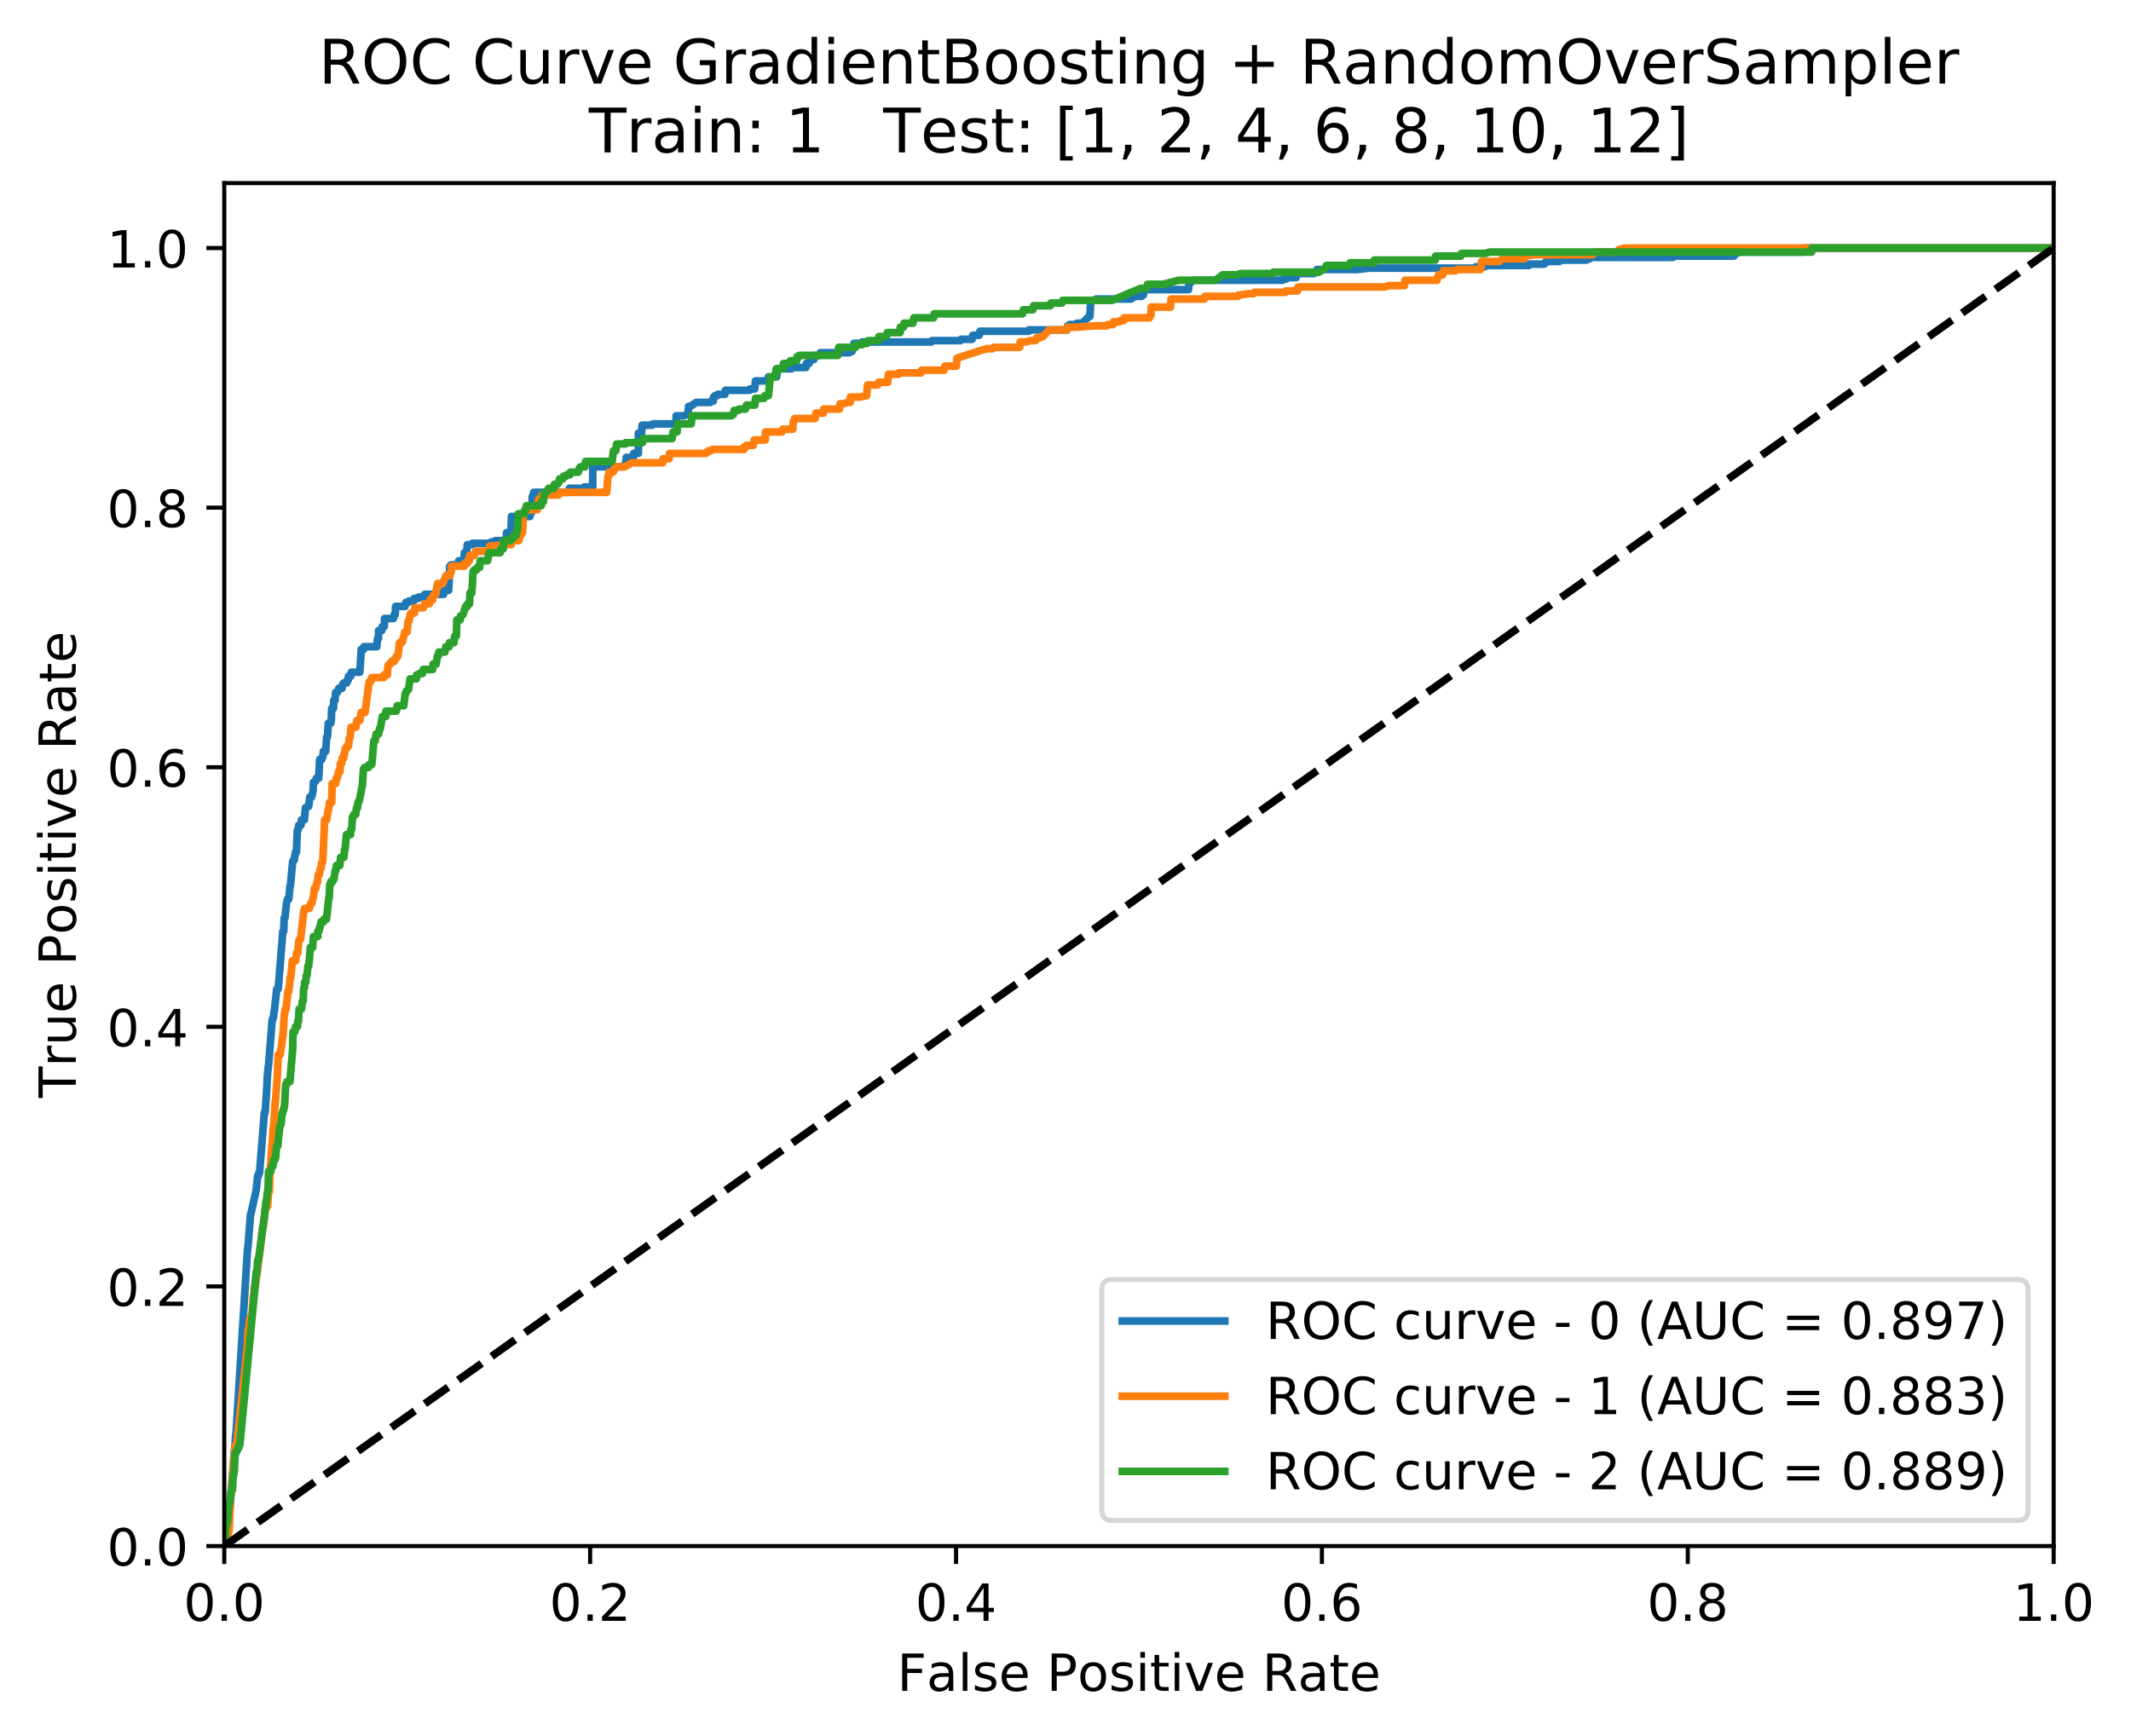 <?xml version="1.0" encoding="utf-8" standalone="no"?>
<!DOCTYPE svg PUBLIC "-//W3C//DTD SVG 1.1//EN"
  "http://www.w3.org/Graphics/SVG/1.1/DTD/svg11.dtd">
<!-- Created with matplotlib (http://matplotlib.org/) -->
<svg height="339pt" version="1.1" viewBox="0 0 416 339" width="416pt" xmlns="http://www.w3.org/2000/svg" xmlns:xlink="http://www.w3.org/1999/xlink">
 <defs>
  <style type="text/css">
*{stroke-linecap:butt;stroke-linejoin:round;}
  </style>
 </defs>
 <g id="figure_1">
  <g id="patch_1">
   <path d="M 0 339.424 
L 416.053 339.424 
L 416.053 0 
L 0 0 
z
" style="fill:#ffffff;"/>
  </g>
  <g id="axes_1">
   <g id="patch_2">
    <path d="M 43.781 301.868 
L 400.901 301.868 
L 400.901 35.755 
L 43.781 35.755 
z
" style="fill:#ffffff;"/>
   </g>
   <g id="matplotlib.axis_1">
    <g id="xtick_1">
     <g id="line2d_1">
      <defs>
       <path d="M 0 0 
L 0 3.5 
" id="m2e86362960" style="stroke:#000000;stroke-width:0.8;"/>
      </defs>
      <g>
       <use style="stroke:#000000;stroke-width:0.8;" x="43.781" xlink:href="#m2e86362960" y="301.868"/>
      </g>
     </g>
     <g id="text_1">
      <!-- 0.0 -->
      <defs>
       <path d="M 31.781 66.406 
Q 24.172 66.406 20.328 58.906 
Q 16.5 51.422 16.5 36.375 
Q 16.5 21.391 20.328 13.891 
Q 24.172 6.391 31.781 6.391 
Q 39.453 6.391 43.281 13.891 
Q 47.125 21.391 47.125 36.375 
Q 47.125 51.422 43.281 58.906 
Q 39.453 66.406 31.781 66.406 
M 31.781 74.219 
Q 44.047 74.219 50.516 64.516 
Q 56.984 54.828 56.984 36.375 
Q 56.984 17.969 50.516 8.266 
Q 44.047 -1.422 31.781 -1.422 
Q 19.531 -1.422 13.062 8.266 
Q 6.594 17.969 6.594 36.375 
Q 6.594 54.828 13.062 64.516 
Q 19.531 74.219 31.781 74.219 
" id="DejaVuSans-30"/>
       <path d="M 10.688 12.406 
L 21 12.406 
L 21 0 
L 10.688 0 
z
" id="DejaVuSans-2e"/>
      </defs>
      <g transform="translate(35.83 316.466)scale(0.1 -0.1)">
       <use xlink:href="#DejaVuSans-30"/>
       <use x="63.623" xlink:href="#DejaVuSans-2e"/>
       <use x="95.41" xlink:href="#DejaVuSans-30"/>
      </g>
     </g>
    </g>
    <g id="xtick_2">
     <g id="line2d_2">
      <g>
       <use style="stroke:#000000;stroke-width:0.8;" x="115.205" xlink:href="#m2e86362960" y="301.868"/>
      </g>
     </g>
     <g id="text_2">
      <!-- 0.2 -->
      <defs>
       <path d="M 19.188 8.297 
L 53.609 8.297 
L 53.609 0 
L 7.328 0 
L 7.328 8.297 
Q 12.938 14.109 22.625 23.891 
Q 32.328 33.688 34.812 36.531 
Q 39.547 41.844 41.422 45.531 
Q 43.312 49.219 43.312 52.781 
Q 43.312 58.594 39.234 62.25 
Q 35.156 65.922 28.609 65.922 
Q 23.969 65.922 18.812 64.312 
Q 13.672 62.703 7.812 59.422 
L 7.812 69.391 
Q 13.766 71.781 18.938 73 
Q 24.125 74.219 28.422 74.219 
Q 39.75 74.219 46.484 68.547 
Q 53.219 62.891 53.219 53.422 
Q 53.219 48.922 51.531 44.891 
Q 49.859 40.875 45.406 35.406 
Q 44.188 33.984 37.641 27.219 
Q 31.109 20.453 19.188 8.297 
" id="DejaVuSans-32"/>
      </defs>
      <g transform="translate(107.254 316.466)scale(0.1 -0.1)">
       <use xlink:href="#DejaVuSans-30"/>
       <use x="63.623" xlink:href="#DejaVuSans-2e"/>
       <use x="95.41" xlink:href="#DejaVuSans-32"/>
      </g>
     </g>
    </g>
    <g id="xtick_3">
     <g id="line2d_3">
      <g>
       <use style="stroke:#000000;stroke-width:0.8;" x="186.629" xlink:href="#m2e86362960" y="301.868"/>
      </g>
     </g>
     <g id="text_3">
      <!-- 0.4 -->
      <defs>
       <path d="M 37.797 64.312 
L 12.891 25.391 
L 37.797 25.391 
z
M 35.203 72.906 
L 47.609 72.906 
L 47.609 25.391 
L 58.016 25.391 
L 58.016 17.188 
L 47.609 17.188 
L 47.609 0 
L 37.797 0 
L 37.797 17.188 
L 4.891 17.188 
L 4.891 26.703 
z
" id="DejaVuSans-34"/>
      </defs>
      <g transform="translate(178.678 316.466)scale(0.1 -0.1)">
       <use xlink:href="#DejaVuSans-30"/>
       <use x="63.623" xlink:href="#DejaVuSans-2e"/>
       <use x="95.41" xlink:href="#DejaVuSans-34"/>
      </g>
     </g>
    </g>
    <g id="xtick_4">
     <g id="line2d_4">
      <g>
       <use style="stroke:#000000;stroke-width:0.8;" x="258.053" xlink:href="#m2e86362960" y="301.868"/>
      </g>
     </g>
     <g id="text_4">
      <!-- 0.6 -->
      <defs>
       <path d="M 33.016 40.375 
Q 26.375 40.375 22.484 35.828 
Q 18.609 31.297 18.609 23.391 
Q 18.609 15.531 22.484 10.953 
Q 26.375 6.391 33.016 6.391 
Q 39.656 6.391 43.531 10.953 
Q 47.406 15.531 47.406 23.391 
Q 47.406 31.297 43.531 35.828 
Q 39.656 40.375 33.016 40.375 
M 52.594 71.297 
L 52.594 62.312 
Q 48.875 64.062 45.094 64.984 
Q 41.312 65.922 37.594 65.922 
Q 27.828 65.922 22.672 59.328 
Q 17.531 52.734 16.797 39.406 
Q 19.672 43.656 24.016 45.922 
Q 28.375 48.188 33.594 48.188 
Q 44.578 48.188 50.953 41.516 
Q 57.328 34.859 57.328 23.391 
Q 57.328 12.156 50.688 5.359 
Q 44.047 -1.422 33.016 -1.422 
Q 20.359 -1.422 13.672 8.266 
Q 6.984 17.969 6.984 36.375 
Q 6.984 53.656 15.188 63.938 
Q 23.391 74.219 37.203 74.219 
Q 40.922 74.219 44.703 73.484 
Q 48.484 72.75 52.594 71.297 
" id="DejaVuSans-36"/>
      </defs>
      <g transform="translate(250.102 316.466)scale(0.1 -0.1)">
       <use xlink:href="#DejaVuSans-30"/>
       <use x="63.623" xlink:href="#DejaVuSans-2e"/>
       <use x="95.41" xlink:href="#DejaVuSans-36"/>
      </g>
     </g>
    </g>
    <g id="xtick_5">
     <g id="line2d_5">
      <g>
       <use style="stroke:#000000;stroke-width:0.8;" x="329.477" xlink:href="#m2e86362960" y="301.868"/>
      </g>
     </g>
     <g id="text_5">
      <!-- 0.8 -->
      <defs>
       <path d="M 31.781 34.625 
Q 24.75 34.625 20.719 30.859 
Q 16.703 27.094 16.703 20.516 
Q 16.703 13.922 20.719 10.156 
Q 24.75 6.391 31.781 6.391 
Q 38.812 6.391 42.859 10.172 
Q 46.922 13.969 46.922 20.516 
Q 46.922 27.094 42.891 30.859 
Q 38.875 34.625 31.781 34.625 
M 21.922 38.812 
Q 15.578 40.375 12.031 44.719 
Q 8.5 49.078 8.5 55.328 
Q 8.5 64.062 14.719 69.141 
Q 20.953 74.219 31.781 74.219 
Q 42.672 74.219 48.875 69.141 
Q 55.078 64.062 55.078 55.328 
Q 55.078 49.078 51.531 44.719 
Q 48 40.375 41.703 38.812 
Q 48.828 37.156 52.797 32.312 
Q 56.781 27.484 56.781 20.516 
Q 56.781 9.906 50.312 4.234 
Q 43.844 -1.422 31.781 -1.422 
Q 19.734 -1.422 13.25 4.234 
Q 6.781 9.906 6.781 20.516 
Q 6.781 27.484 10.781 32.312 
Q 14.797 37.156 21.922 38.812 
M 18.312 54.391 
Q 18.312 48.734 21.844 45.562 
Q 25.391 42.391 31.781 42.391 
Q 38.141 42.391 41.719 45.562 
Q 45.312 48.734 45.312 54.391 
Q 45.312 60.062 41.719 63.234 
Q 38.141 66.406 31.781 66.406 
Q 25.391 66.406 21.844 63.234 
Q 18.312 60.062 18.312 54.391 
" id="DejaVuSans-38"/>
      </defs>
      <g transform="translate(321.526 316.466)scale(0.1 -0.1)">
       <use xlink:href="#DejaVuSans-30"/>
       <use x="63.623" xlink:href="#DejaVuSans-2e"/>
       <use x="95.41" xlink:href="#DejaVuSans-38"/>
      </g>
     </g>
    </g>
    <g id="xtick_6">
     <g id="line2d_6">
      <g>
       <use style="stroke:#000000;stroke-width:0.8;" x="400.901" xlink:href="#m2e86362960" y="301.868"/>
      </g>
     </g>
     <g id="text_6">
      <!-- 1.0 -->
      <defs>
       <path d="M 12.406 8.297 
L 28.516 8.297 
L 28.516 63.922 
L 10.984 60.406 
L 10.984 69.391 
L 28.422 72.906 
L 38.281 72.906 
L 38.281 8.297 
L 54.391 8.297 
L 54.391 0 
L 12.406 0 
z
" id="DejaVuSans-31"/>
      </defs>
      <g transform="translate(392.95 316.466)scale(0.1 -0.1)">
       <use xlink:href="#DejaVuSans-31"/>
       <use x="63.623" xlink:href="#DejaVuSans-2e"/>
       <use x="95.41" xlink:href="#DejaVuSans-30"/>
      </g>
     </g>
    </g>
    <g id="text_7">
     <!-- False Positive Rate -->
     <defs>
      <path d="M 9.812 72.906 
L 51.703 72.906 
L 51.703 64.594 
L 19.672 64.594 
L 19.672 43.109 
L 48.578 43.109 
L 48.578 34.812 
L 19.672 34.812 
L 19.672 0 
L 9.812 0 
z
" id="DejaVuSans-46"/>
      <path d="M 34.281 27.484 
Q 23.391 27.484 19.188 25 
Q 14.984 22.516 14.984 16.5 
Q 14.984 11.719 18.141 8.906 
Q 21.297 6.109 26.703 6.109 
Q 34.188 6.109 38.703 11.406 
Q 43.219 16.703 43.219 25.484 
L 43.219 27.484 
z
M 52.203 31.203 
L 52.203 0 
L 43.219 0 
L 43.219 8.297 
Q 40.141 3.328 35.547 0.953 
Q 30.953 -1.422 24.312 -1.422 
Q 15.922 -1.422 10.953 3.297 
Q 6 8.016 6 15.922 
Q 6 25.141 12.172 29.828 
Q 18.359 34.516 30.609 34.516 
L 43.219 34.516 
L 43.219 35.406 
Q 43.219 41.609 39.141 45 
Q 35.062 48.391 27.688 48.391 
Q 23 48.391 18.547 47.266 
Q 14.109 46.141 10.016 43.891 
L 10.016 52.203 
Q 14.938 54.109 19.578 55.047 
Q 24.219 56 28.609 56 
Q 40.484 56 46.344 49.844 
Q 52.203 43.703 52.203 31.203 
" id="DejaVuSans-61"/>
      <path d="M 9.422 75.984 
L 18.406 75.984 
L 18.406 0 
L 9.422 0 
z
" id="DejaVuSans-6c"/>
      <path d="M 44.281 53.078 
L 44.281 44.578 
Q 40.484 46.531 36.375 47.5 
Q 32.281 48.484 27.875 48.484 
Q 21.188 48.484 17.844 46.438 
Q 14.5 44.391 14.5 40.281 
Q 14.5 37.156 16.891 35.375 
Q 19.281 33.594 26.516 31.984 
L 29.594 31.297 
Q 39.156 29.25 43.188 25.516 
Q 47.219 21.781 47.219 15.094 
Q 47.219 7.469 41.188 3.016 
Q 35.156 -1.422 24.609 -1.422 
Q 20.219 -1.422 15.453 -0.562 
Q 10.688 0.297 5.422 2 
L 5.422 11.281 
Q 10.406 8.688 15.234 7.391 
Q 20.062 6.109 24.812 6.109 
Q 31.156 6.109 34.562 8.281 
Q 37.984 10.453 37.984 14.406 
Q 37.984 18.062 35.516 20.016 
Q 33.062 21.969 24.703 23.781 
L 21.578 24.516 
Q 13.234 26.266 9.516 29.906 
Q 5.812 33.547 5.812 39.891 
Q 5.812 47.609 11.281 51.797 
Q 16.75 56 26.812 56 
Q 31.781 56 36.172 55.266 
Q 40.578 54.547 44.281 53.078 
" id="DejaVuSans-73"/>
      <path d="M 56.203 29.594 
L 56.203 25.203 
L 14.891 25.203 
Q 15.484 15.922 20.484 11.062 
Q 25.484 6.203 34.422 6.203 
Q 39.594 6.203 44.453 7.469 
Q 49.312 8.734 54.109 11.281 
L 54.109 2.781 
Q 49.266 0.734 44.188 -0.344 
Q 39.109 -1.422 33.891 -1.422 
Q 20.797 -1.422 13.156 6.188 
Q 5.516 13.812 5.516 26.812 
Q 5.516 40.234 12.766 48.109 
Q 20.016 56 32.328 56 
Q 43.359 56 49.781 48.891 
Q 56.203 41.797 56.203 29.594 
M 47.219 32.234 
Q 47.125 39.594 43.094 43.984 
Q 39.062 48.391 32.422 48.391 
Q 24.906 48.391 20.391 44.141 
Q 15.875 39.891 15.188 32.172 
z
" id="DejaVuSans-65"/>
      <path id="DejaVuSans-20"/>
      <path d="M 19.672 64.797 
L 19.672 37.406 
L 32.078 37.406 
Q 38.969 37.406 42.719 40.969 
Q 46.484 44.531 46.484 51.125 
Q 46.484 57.672 42.719 61.234 
Q 38.969 64.797 32.078 64.797 
z
M 9.812 72.906 
L 32.078 72.906 
Q 44.344 72.906 50.609 67.359 
Q 56.891 61.812 56.891 51.125 
Q 56.891 40.328 50.609 34.812 
Q 44.344 29.297 32.078 29.297 
L 19.672 29.297 
L 19.672 0 
L 9.812 0 
z
" id="DejaVuSans-50"/>
      <path d="M 30.609 48.391 
Q 23.391 48.391 19.188 42.75 
Q 14.984 37.109 14.984 27.297 
Q 14.984 17.484 19.156 11.844 
Q 23.344 6.203 30.609 6.203 
Q 37.797 6.203 41.984 11.859 
Q 46.188 17.531 46.188 27.297 
Q 46.188 37.016 41.984 42.703 
Q 37.797 48.391 30.609 48.391 
M 30.609 56 
Q 42.328 56 49.016 48.375 
Q 55.719 40.766 55.719 27.297 
Q 55.719 13.875 49.016 6.219 
Q 42.328 -1.422 30.609 -1.422 
Q 18.844 -1.422 12.172 6.219 
Q 5.516 13.875 5.516 27.297 
Q 5.516 40.766 12.172 48.375 
Q 18.844 56 30.609 56 
" id="DejaVuSans-6f"/>
      <path d="M 9.422 54.688 
L 18.406 54.688 
L 18.406 0 
L 9.422 0 
z
M 9.422 75.984 
L 18.406 75.984 
L 18.406 64.594 
L 9.422 64.594 
z
" id="DejaVuSans-69"/>
      <path d="M 18.312 70.219 
L 18.312 54.688 
L 36.812 54.688 
L 36.812 47.703 
L 18.312 47.703 
L 18.312 18.016 
Q 18.312 11.328 20.141 9.422 
Q 21.969 7.516 27.594 7.516 
L 36.812 7.516 
L 36.812 0 
L 27.594 0 
Q 17.188 0 13.234 3.875 
Q 9.281 7.766 9.281 18.016 
L 9.281 47.703 
L 2.688 47.703 
L 2.688 54.688 
L 9.281 54.688 
L 9.281 70.219 
z
" id="DejaVuSans-74"/>
      <path d="M 2.984 54.688 
L 12.5 54.688 
L 29.594 8.797 
L 46.688 54.688 
L 56.203 54.688 
L 35.688 0 
L 23.484 0 
z
" id="DejaVuSans-76"/>
      <path d="M 44.391 34.188 
Q 47.562 33.109 50.562 29.594 
Q 53.562 26.078 56.594 19.922 
L 66.609 0 
L 56 0 
L 46.688 18.703 
Q 43.062 26.031 39.672 28.422 
Q 36.281 30.812 30.422 30.812 
L 19.672 30.812 
L 19.672 0 
L 9.812 0 
L 9.812 72.906 
L 32.078 72.906 
Q 44.578 72.906 50.734 67.672 
Q 56.891 62.453 56.891 51.906 
Q 56.891 45.016 53.688 40.469 
Q 50.484 35.938 44.391 34.188 
M 19.672 64.797 
L 19.672 38.922 
L 32.078 38.922 
Q 39.203 38.922 42.844 42.219 
Q 46.484 45.516 46.484 51.906 
Q 46.484 58.297 42.844 61.547 
Q 39.203 64.797 32.078 64.797 
z
" id="DejaVuSans-52"/>
     </defs>
     <g transform="translate(175.136 330.144)scale(0.1 -0.1)">
      <use xlink:href="#DejaVuSans-46"/>
      <use x="57.379" xlink:href="#DejaVuSans-61"/>
      <use x="118.658" xlink:href="#DejaVuSans-6c"/>
      <use x="146.441" xlink:href="#DejaVuSans-73"/>
      <use x="198.541" xlink:href="#DejaVuSans-65"/>
      <use x="260.064" xlink:href="#DejaVuSans-20"/>
      <use x="291.852" xlink:href="#DejaVuSans-50"/>
      <use x="352.107" xlink:href="#DejaVuSans-6f"/>
      <use x="413.289" xlink:href="#DejaVuSans-73"/>
      <use x="465.389" xlink:href="#DejaVuSans-69"/>
      <use x="493.172" xlink:href="#DejaVuSans-74"/>
      <use x="532.381" xlink:href="#DejaVuSans-69"/>
      <use x="560.164" xlink:href="#DejaVuSans-76"/>
      <use x="619.344" xlink:href="#DejaVuSans-65"/>
      <use x="680.867" xlink:href="#DejaVuSans-20"/>
      <use x="712.654" xlink:href="#DejaVuSans-52"/>
      <use x="782.105" xlink:href="#DejaVuSans-61"/>
      <use x="843.385" xlink:href="#DejaVuSans-74"/>
      <use x="882.594" xlink:href="#DejaVuSans-65"/>
     </g>
    </g>
   </g>
   <g id="matplotlib.axis_2">
    <g id="ytick_1">
     <g id="line2d_7">
      <defs>
       <path d="M 0 0 
L -3.5 0 
" id="m0235c943fa" style="stroke:#000000;stroke-width:0.8;"/>
      </defs>
      <g>
       <use style="stroke:#000000;stroke-width:0.8;" x="43.781" xlink:href="#m0235c943fa" y="301.868"/>
      </g>
     </g>
     <g id="text_8">
      <!-- 0.0 -->
      <g transform="translate(20.878 305.667)scale(0.1 -0.1)">
       <use xlink:href="#DejaVuSans-30"/>
       <use x="63.623" xlink:href="#DejaVuSans-2e"/>
       <use x="95.41" xlink:href="#DejaVuSans-30"/>
      </g>
     </g>
    </g>
    <g id="ytick_2">
     <g id="line2d_8">
      <g>
       <use style="stroke:#000000;stroke-width:0.8;" x="43.781" xlink:href="#m0235c943fa" y="251.179"/>
      </g>
     </g>
     <g id="text_9">
      <!-- 0.2 -->
      <g transform="translate(20.878 254.979)scale(0.1 -0.1)">
       <use xlink:href="#DejaVuSans-30"/>
       <use x="63.623" xlink:href="#DejaVuSans-2e"/>
       <use x="95.41" xlink:href="#DejaVuSans-32"/>
      </g>
     </g>
    </g>
    <g id="ytick_3">
     <g id="line2d_9">
      <g>
       <use style="stroke:#000000;stroke-width:0.8;" x="43.781" xlink:href="#m0235c943fa" y="200.492"/>
      </g>
     </g>
     <g id="text_10">
      <!-- 0.4 -->
      <g transform="translate(20.878 204.291)scale(0.1 -0.1)">
       <use xlink:href="#DejaVuSans-30"/>
       <use x="63.623" xlink:href="#DejaVuSans-2e"/>
       <use x="95.41" xlink:href="#DejaVuSans-34"/>
      </g>
     </g>
    </g>
    <g id="ytick_4">
     <g id="line2d_10">
      <g>
       <use style="stroke:#000000;stroke-width:0.8;" x="43.781" xlink:href="#m0235c943fa" y="149.804"/>
      </g>
     </g>
     <g id="text_11">
      <!-- 0.6 -->
      <g transform="translate(20.878 153.603)scale(0.1 -0.1)">
       <use xlink:href="#DejaVuSans-30"/>
       <use x="63.623" xlink:href="#DejaVuSans-2e"/>
       <use x="95.41" xlink:href="#DejaVuSans-36"/>
      </g>
     </g>
    </g>
    <g id="ytick_5">
     <g id="line2d_11">
      <g>
       <use style="stroke:#000000;stroke-width:0.8;" x="43.781" xlink:href="#m0235c943fa" y="99.115"/>
      </g>
     </g>
     <g id="text_12">
      <!-- 0.8 -->
      <g transform="translate(20.878 102.915)scale(0.1 -0.1)">
       <use xlink:href="#DejaVuSans-30"/>
       <use x="63.623" xlink:href="#DejaVuSans-2e"/>
       <use x="95.41" xlink:href="#DejaVuSans-38"/>
      </g>
     </g>
    </g>
    <g id="ytick_6">
     <g id="line2d_12">
      <g>
       <use style="stroke:#000000;stroke-width:0.8;" x="43.781" xlink:href="#m0235c943fa" y="48.428"/>
      </g>
     </g>
     <g id="text_13">
      <!-- 1.0 -->
      <g transform="translate(20.878 52.227)scale(0.1 -0.1)">
       <use xlink:href="#DejaVuSans-31"/>
       <use x="63.623" xlink:href="#DejaVuSans-2e"/>
       <use x="95.41" xlink:href="#DejaVuSans-30"/>
      </g>
     </g>
    </g>
    <g id="text_14">
     <!-- True Positive Rate -->
     <defs>
      <path d="M -0.297 72.906 
L 61.375 72.906 
L 61.375 64.594 
L 35.5 64.594 
L 35.5 0 
L 25.594 0 
L 25.594 64.594 
L -0.297 64.594 
z
" id="DejaVuSans-54"/>
      <path d="M 41.109 46.297 
Q 39.594 47.172 37.812 47.578 
Q 36.031 48 33.891 48 
Q 26.266 48 22.188 43.047 
Q 18.109 38.094 18.109 28.812 
L 18.109 0 
L 9.078 0 
L 9.078 54.688 
L 18.109 54.688 
L 18.109 46.188 
Q 20.953 51.172 25.484 53.578 
Q 30.031 56 36.531 56 
Q 37.453 56 38.578 55.875 
Q 39.703 55.766 41.062 55.516 
z
" id="DejaVuSans-72"/>
      <path d="M 8.5 21.578 
L 8.5 54.688 
L 17.484 54.688 
L 17.484 21.922 
Q 17.484 14.156 20.5 10.266 
Q 23.531 6.391 29.594 6.391 
Q 36.859 6.391 41.078 11.031 
Q 45.312 15.672 45.312 23.688 
L 45.312 54.688 
L 54.297 54.688 
L 54.297 0 
L 45.312 0 
L 45.312 8.406 
Q 42.047 3.422 37.719 1 
Q 33.406 -1.422 27.688 -1.422 
Q 18.266 -1.422 13.375 4.438 
Q 8.5 10.297 8.5 21.578 
M 31.109 56 
z
" id="DejaVuSans-75"/>
     </defs>
     <g transform="translate(14.798 214.358)rotate(-90)scale(0.1 -0.1)">
      <use xlink:href="#DejaVuSans-54"/>
      <use x="60.865" xlink:href="#DejaVuSans-72"/>
      <use x="101.979" xlink:href="#DejaVuSans-75"/>
      <use x="165.357" xlink:href="#DejaVuSans-65"/>
      <use x="226.881" xlink:href="#DejaVuSans-20"/>
      <use x="258.668" xlink:href="#DejaVuSans-50"/>
      <use x="318.924" xlink:href="#DejaVuSans-6f"/>
      <use x="380.105" xlink:href="#DejaVuSans-73"/>
      <use x="432.205" xlink:href="#DejaVuSans-69"/>
      <use x="459.988" xlink:href="#DejaVuSans-74"/>
      <use x="499.197" xlink:href="#DejaVuSans-69"/>
      <use x="526.98" xlink:href="#DejaVuSans-76"/>
      <use x="586.16" xlink:href="#DejaVuSans-65"/>
      <use x="647.684" xlink:href="#DejaVuSans-20"/>
      <use x="679.471" xlink:href="#DejaVuSans-52"/>
      <use x="748.922" xlink:href="#DejaVuSans-61"/>
      <use x="810.201" xlink:href="#DejaVuSans-74"/>
      <use x="849.41" xlink:href="#DejaVuSans-65"/>
     </g>
    </g>
   </g>
   <g id="line2d_13">
    <path clip-path="url(#pbd46db1f59)" d="M 43.781 301.868 
L 43.829 301.868 
L 44.002 300.557 
L 44.06 298.46 
L 44.564 298.46 
L 44.737 296.364 
L 45.741 283.259 
L 45.814 283.259 
L 46.01 280.114 
L 46.059 280.114 
L 48.302 244.208 
L 48.432 243.16 
L 48.898 237.132 
L 48.946 237.132 
L 50.008 232.414 
L 50.31 229.531 
L 50.479 229.531 
L 50.517 229.007 
L 50.661 229.007 
L 51.612 217.213 
L 51.757 217.213 
L 52.04 213.019 
L 52.208 209.874 
L 52.357 208.302 
L 52.405 208.302 
L 53.131 199.129 
L 53.227 199.129 
L 53.318 198.604 
L 53.39 198.604 
L 53.491 197.556 
L 53.539 197.556 
L 54.019 193.101 
L 54.308 193.101 
L 55.216 181.831 
L 55.384 181.831 
L 55.48 179.21 
L 55.624 179.21 
L 55.941 176.327 
L 56.129 175.541 
L 56.369 175.541 
L 56.623 172.92 
L 56.695 172.92 
L 57.137 168.202 
L 57.258 167.94 
L 57.45 167.94 
L 57.575 166.892 
L 57.647 166.892 
L 57.685 166.368 
L 57.877 166.368 
L 58.036 162.174 
L 58.156 162.174 
L 58.329 161.126 
L 58.761 161.126 
L 58.848 160.077 
L 59.424 160.077 
L 59.626 157.719 
L 59.842 157.719 
L 59.986 157.456 
L 60.251 157.456 
L 60.472 155.622 
L 60.832 155.622 
L 60.971 155.098 
L 61.125 154.311 
L 61.173 152.739 
L 61.413 152.739 
L 61.505 152.477 
L 61.649 152.477 
L 61.735 151.953 
L 62.216 151.953 
L 62.398 148.283 
L 62.831 148.283 
L 62.965 147.759 
L 63.037 147.759 
L 63.114 146.711 
L 63.571 146.711 
L 63.782 143.828 
L 63.926 143.828 
L 64.099 141.207 
L 64.579 141.207 
L 64.676 140.683 
L 64.743 138.324 
L 65.103 138.324 
L 65.156 136.751 
L 65.396 136.751 
L 65.521 135.179 
L 65.881 135.179 
L 66.136 134.393 
L 66.785 134.393 
L 66.895 133.606 
L 66.991 133.606 
L 67.083 133.344 
L 67.683 133.344 
L 67.77 132.82 
L 67.962 132.82 
L 68.019 132.034 
L 68.452 132.034 
L 68.586 131.248 
L 70.244 131.248 
L 70.426 128.365 
L 70.527 126.792 
L 70.984 126.792 
L 71.032 126.268 
L 73.554 126.268 
L 73.684 124.695 
L 73.876 124.695 
L 73.905 123.123 
L 74.529 123.123 
L 74.616 122.337 
L 75.024 122.337 
L 75.067 120.764 
L 76.821 120.764 
L 76.975 119.978 
L 77.143 119.978 
L 77.225 118.405 
L 79.074 118.405 
L 79.228 117.619 
L 79.708 117.619 
L 79.829 117.357 
L 80.765 117.357 
L 80.852 116.833 
L 81.717 116.833 
L 81.765 116.571 
L 82.822 116.571 
L 82.908 116.046 
L 86.608 116.046 
L 86.665 115.26 
L 87.578 115.26 
L 87.804 110.543 
L 87.948 110.543 
L 88.044 110.28 
L 89.485 110.28 
L 89.543 109.494 
L 90.552 109.494 
L 90.653 107.922 
L 91.085 107.922 
L 91.225 106.349 
L 92.161 106.349 
L 92.181 106.087 
L 95.808 106.087 
L 95.904 105.825 
L 96.553 105.825 
L 96.692 105.563 
L 98.806 105.563 
L 98.907 103.99 
L 99.748 103.99 
L 99.834 100.845 
L 103.461 100.845 
L 103.591 100.059 
L 103.807 100.059 
L 103.913 96.914 
L 104.057 96.914 
L 104.192 96.128 
L 111.086 96.128 
L 111.148 95.341 
L 113.959 95.341 
L 114.05 95.079 
L 115.708 95.079 
L 115.708 91.148 
L 121.665 91.148 
L 121.708 90.886 
L 122.141 90.886 
L 122.256 89.313 
L 123.601 89.313 
L 123.707 88.527 
L 124.62 88.527 
L 124.62 84.596 
L 124.692 84.596 
L 125.245 84.596 
L 125.336 83.023 
L 127.306 83.023 
L 127.45 82.761 
L 131.966 82.761 
L 131.995 81.189 
L 133.532 81.189 
L 134.157 80.927 
L 134.301 80.927 
L 134.416 79.354 
L 134.728 79.354 
L 135.929 78.568 
L 138.668 78.568 
L 138.86 78.306 
L 139.245 78.306 
L 139.283 77.519 
L 139.427 77.519 
L 139.566 77.257 
L 140.023 77.257 
L 140.114 76.995 
L 141.507 76.995 
L 141.618 76.209 
L 146.326 76.209 
L 146.417 75.947 
L 147.33 75.947 
L 147.47 74.374 
L 149.848 74.374 
L 150.002 73.588 
L 151.611 73.588 
L 151.75 72.016 
L 154.513 72.016 
L 154.628 71.753 
L 157.319 71.753 
L 157.405 70.967 
L 157.958 70.967 
L 158.02 70.443 
L 158.26 70.443 
L 158.424 70.181 
L 158.904 70.181 
L 158.962 69.395 
L 159.947 69.395 
L 160.134 68.87 
L 165.846 68.87 
L 165.967 68.608 
L 166.351 68.608 
L 166.413 68.084 
L 166.557 68.084 
L 166.706 67.036 
L 168.181 67.036 
L 168.325 66.774 
L 181.797 66.774 
L 181.941 66.512 
L 187.457 66.512 
L 187.601 66.25 
L 189.763 66.25 
L 189.892 65.463 
L 191.166 65.463 
L 191.295 64.677 
L 200.803 64.677 
L 200.87 64.415 
L 208.341 64.415 
L 208.404 63.629 
L 208.62 63.629 
L 208.783 63.367 
L 210.153 63.367 
L 210.268 63.104 
L 211.277 63.104 
L 212.574 61.794 
L 212.766 61.794 
L 212.891 59.435 
L 213.021 58.649 
L 213.669 58.649 
L 213.982 58.387 
L 220.804 58.387 
L 220.919 58.125 
L 221.159 58.125 
L 221.736 57.863 
L 222.841 57.863 
L 223.201 57.601 
L 223.326 56.552 
L 232.022 56.552 
L 232.075 55.504 
L 232.651 54.98 
L 232.743 54.718 
L 250.389 54.718 
L 250.505 54.456 
L 251.153 54.456 
L 251.293 54.193 
L 253.022 54.193 
L 253.128 53.407 
L 256.467 53.407 
L 257.043 53.145 
L 257.106 52.621 
L 264.947 52.621 
L 267.181 52.359 
L 287.988 52.359 
L 288.104 52.097 
L 289.785 52.097 
L 290.362 51.835 
L 298.457 51.835 
L 298.505 51.573 
L 301.46 51.573 
L 301.623 51.31 
L 301.767 51.31 
L 301.811 51.048 
L 304.405 51.048 
L 304.568 50.786 
L 309.709 50.786 
L 309.824 50.524 
L 310.329 50.524 
L 310.377 50.262 
L 326.592 50.262 
L 326.76 50 
L 338.487 50 
L 338.598 49.476 
L 339.078 49.476 
L 339.146 49.214 
L 352.021 49.214 
L 352.151 48.428 
L 400.901 48.428 
L 400.901 48.428 
" style="fill:none;stroke:#1f77b4;stroke-linecap:square;stroke-width:1.5;"/>
   </g>
   <g id="line2d_14">
    <path clip-path="url(#pbd46db1f59)" d="M 43.781 301.868 
L 44.07 301.868 
L 44.19 300.295 
L 44.406 300.295 
L 44.608 299.247 
L 44.737 298.722 
L 44.867 295.577 
L 45.093 291.384 
L 45.237 290.86 
L 45.381 288.239 
L 45.429 288.239 
L 45.679 284.308 
L 45.751 284.308 
L 45.924 282.211 
L 46.212 282.211 
L 48.331 262.554 
L 48.389 260.457 
L 48.807 257.312 
L 49.023 257.312 
L 49.109 256.788 
L 49.181 256.788 
L 49.47 252.857 
L 49.542 252.857 
L 49.619 251.284 
L 49.835 251.284 
L 51.079 241.587 
L 51.223 239.752 
L 51.367 239.752 
L 51.857 235.559 
L 52.242 235.559 
L 52.434 232.676 
L 52.578 232.676 
L 52.77 227.696 
L 52.818 227.696 
L 53.352 220.096 
L 53.424 220.096 
L 53.722 215.116 
L 53.77 215.116 
L 54.144 210.136 
L 54.312 205.943 
L 54.673 205.943 
L 54.865 204.633 
L 54.913 204.633 
L 55.187 202.274 
L 55.235 202.274 
L 55.321 200.963 
L 55.504 198.08 
L 55.552 198.08 
L 55.696 197.032 
L 55.84 197.032 
L 56.196 193.625 
L 56.34 193.625 
L 56.46 192.576 
L 56.508 192.576 
L 56.623 191.004 
L 56.743 191.004 
L 57.075 187.597 
L 57.7 187.597 
L 57.906 186.024 
L 58.146 186.024 
L 58.295 183.927 
L 58.463 183.403 
L 58.68 183.403 
L 59.29 177.899 
L 59.41 177.899 
L 59.458 177.375 
L 60.395 177.375 
L 60.433 176.851 
L 60.577 176.851 
L 60.698 176.327 
L 60.89 176.327 
L 61.096 175.279 
L 61.144 175.279 
L 61.389 173.444 
L 61.654 173.444 
L 61.822 172.396 
L 61.942 172.396 
L 62.124 170.823 
L 62.317 170.823 
L 62.547 169.513 
L 62.691 169.513 
L 62.778 168.464 
L 62.922 168.464 
L 63.018 167.94 
L 63.374 160.077 
L 63.758 160.077 
L 64.022 158.243 
L 64.118 158.243 
L 64.325 156.67 
L 64.757 156.67 
L 64.844 153.001 
L 65.516 153.001 
L 65.641 151.953 
L 65.833 151.953 
L 65.954 151.428 
L 66.083 150.642 
L 66.371 150.642 
L 66.439 149.07 
L 66.703 149.07 
L 66.789 148.021 
L 67.078 148.021 
L 67.174 147.235 
L 67.246 147.235 
L 67.371 146.187 
L 67.659 146.187 
L 67.698 145.662 
L 68.034 145.662 
L 68.202 144.09 
L 68.322 144.09 
L 68.447 143.042 
L 68.524 141.993 
L 69.485 141.993 
L 69.571 141.207 
L 69.643 141.207 
L 69.682 140.683 
L 70.258 140.683 
L 70.489 139.11 
L 71.258 139.11 
L 72.07 133.082 
L 72.358 133.082 
L 72.564 132.296 
L 74.919 132.296 
L 74.957 131.772 
L 75.606 131.772 
L 75.726 129.937 
L 75.87 129.937 
L 75.99 129.675 
L 76.182 129.675 
L 76.408 129.151 
L 76.96 129.151 
L 77.056 128.627 
L 77.321 128.627 
L 77.407 128.103 
L 77.671 128.103 
L 77.998 125.482 
L 78.455 125.482 
L 79.045 123.385 
L 79.478 123.385 
L 79.67 121.288 
L 79.838 121.288 
L 80.165 119.716 
L 80.91 119.716 
L 80.938 118.667 
L 82.644 118.667 
L 82.899 117.881 
L 83.835 117.881 
L 84.004 117.095 
L 84.484 117.095 
L 84.542 116.309 
L 84.686 116.309 
L 84.83 116.046 
L 85.046 116.046 
L 85.421 113.95 
L 86.406 113.95 
L 87.054 112.377 
L 87.871 112.377 
L 88.025 111.591 
L 88.097 111.591 
L 88.193 110.543 
L 90.643 110.543 
L 90.682 110.018 
L 91.21 110.018 
L 91.282 109.494 
L 91.619 109.494 
L 91.691 108.446 
L 92.603 108.446 
L 92.844 107.66 
L 95.486 107.66 
L 95.606 106.611 
L 95.822 106.611 
L 98.921 106.349 
L 99.786 106.349 
L 99.834 105.563 
L 101.299 105.563 
L 101.396 104.515 
L 101.684 104.515 
L 101.842 103.99 
L 102.01 103.99 
L 102.183 100.321 
L 102.376 100.321 
L 102.481 99.535 
L 104.879 99.535 
L 105.037 97.962 
L 105.109 97.962 
L 105.205 97.438 
L 105.686 97.438 
L 105.83 96.652 
L 109.049 96.652 
L 109.107 96.128 
L 118.437 96.128 
L 118.677 92.983 
L 118.845 92.983 
L 118.883 92.196 
L 119.628 92.196 
L 119.724 91.934 
L 119.844 91.934 
L 119.96 91.41 
L 120.152 91.41 
L 120.248 91.148 
L 121.978 91.148 
L 123.371 90.362 
L 129.376 90.362 
L 129.424 89.575 
L 130.625 89.575 
L 130.702 88.527 
L 137.837 88.527 
L 137.981 88.265 
L 138.173 88.265 
L 138.365 88.003 
L 138.774 88.003 
L 139.158 87.741 
L 145.26 87.741 
L 145.308 87.217 
L 145.644 87.217 
L 145.692 86.955 
L 147.061 86.955 
L 147.229 85.906 
L 149.391 85.906 
L 149.435 84.334 
L 152.654 84.334 
L 152.807 83.81 
L 154.753 83.81 
L 154.868 82.237 
L 154.964 82.237 
L 155.157 81.713 
L 159.111 81.713 
L 159.279 80.664 
L 160.72 80.664 
L 160.778 79.878 
L 163.877 79.878 
L 163.992 78.83 
L 164.592 78.83 
L 165.505 78.568 
L 165.962 78.568 
L 165.991 77.519 
L 167.874 77.519 
L 169.171 77.257 
L 169.358 75.161 
L 171.352 75.161 
L 171.506 74.636 
L 173.308 74.636 
L 173.423 73.064 
L 175.417 73.064 
L 175.489 72.802 
L 179.813 72.802 
L 179.923 72.278 
L 184.295 72.278 
L 184.449 71.491 
L 186.707 71.491 
L 186.822 69.919 
L 192.564 68.084 
L 193.789 68.084 
L 193.904 67.822 
L 199.045 67.822 
L 199.16 66.774 
L 200.193 66.774 
L 201.13 66.512 
L 202.115 66.512 
L 202.355 65.987 
L 202.956 65.987 
L 203.071 65.725 
L 203.599 65.725 
L 204.824 64.415 
L 208.284 64.415 
L 208.341 63.891 
L 210.095 63.891 
L 213.53 63.629 
L 216.1 63.629 
L 216.22 63.367 
L 217.301 63.367 
L 217.359 62.842 
L 218.536 62.842 
L 218.651 62.58 
L 219.396 62.58 
L 219.435 62.056 
L 224.407 62.056 
L 224.537 61.532 
L 224.681 61.532 
L 224.724 59.959 
L 228.496 59.959 
L 228.611 58.387 
L 235.121 58.387 
L 235.255 57.863 
L 241.669 57.863 
L 241.761 57.601 
L 242.049 57.601 
L 243.754 57.339 
L 244.715 57.339 
L 244.859 57.076 
L 250.913 57.076 
L 251.033 56.814 
L 253.286 56.814 
L 253.397 56.028 
L 270.38 56.028 
L 271.101 55.766 
L 274.176 55.766 
L 274.291 54.718 
L 280.537 54.718 
L 280.801 53.669 
L 281.642 53.669 
L 281.752 52.883 
L 284.107 52.883 
L 284.496 52.621 
L 289.036 52.621 
L 289.209 51.048 
L 292.692 51.048 
L 293.268 50.524 
L 297.52 50.524 
L 297.607 50 
L 297.967 50 
L 299.36 49.738 
L 310.925 49.738 
L 311.213 49.214 
L 315.945 49.214 
L 316.032 48.69 
L 316.296 48.69 
L 317.041 48.428 
L 400.901 48.428 
L 400.901 48.428 
" style="fill:none;stroke:#ff7f0e;stroke-linecap:square;stroke-width:1.5;"/>
   </g>
   <g id="line2d_15">
    <path clip-path="url(#pbd46db1f59)" d="M 43.781 301.868 
L 43.829 301.868 
L 43.877 301.868 
L 43.993 298.985 
L 44.166 297.412 
L 44.358 297.412 
L 44.747 293.219 
L 44.891 293.219 
L 45.035 291.908 
L 45.165 290.86 
L 45.381 290.86 
L 45.472 288.763 
L 45.737 287.191 
L 45.881 284.045 
L 45.953 284.045 
L 46.169 283.259 
L 46.313 283.259 
L 46.457 282.735 
L 46.601 282.735 
L 46.64 282.211 
L 46.784 282.211 
L 46.909 281.162 
L 49.734 251.809 
L 49.825 250.236 
L 50.003 248.401 
L 50.147 248.401 
L 50.306 246.043 
L 50.45 246.043 
L 51.699 236.869 
L 51.901 234.773 
L 51.949 234.773 
L 52.266 232.414 
L 52.314 232.414 
L 52.429 228.745 
L 52.862 228.745 
L 53.049 227.696 
L 53.289 227.696 
L 53.448 226.386 
L 53.712 226.386 
L 53.822 225.862 
L 53.947 224.289 
L 54.005 223.765 
L 54.221 223.765 
L 54.596 220.096 
L 54.644 220.096 
L 54.716 219.572 
L 54.86 219.572 
L 55.062 217.475 
L 55.134 217.475 
L 55.278 216.689 
L 55.398 216.689 
L 55.566 215.64 
L 55.725 212.495 
L 55.797 211.709 
L 55.941 211.709 
L 56.028 211.185 
L 56.604 211.185 
L 56.724 209.612 
L 57.133 204.895 
L 57.2 201.487 
L 57.56 201.487 
L 57.685 200.439 
L 58.094 200.439 
L 58.122 199.391 
L 58.266 199.391 
L 58.387 197.032 
L 58.843 197.032 
L 59.026 195.459 
L 59.17 195.459 
L 59.299 192.839 
L 59.444 192.839 
L 59.472 191.79 
L 59.689 191.79 
L 59.785 190.48 
L 59.929 190.48 
L 60.111 188.645 
L 60.256 188.645 
L 60.424 187.073 
L 60.577 184.976 
L 61.034 184.976 
L 61.178 182.879 
L 62.019 182.879 
L 62.048 181.831 
L 62.264 181.831 
L 62.384 181.045 
L 62.48 181.045 
L 62.663 179.996 
L 63.143 179.996 
L 63.253 179.472 
L 63.734 179.472 
L 64.19 175.279 
L 64.262 175.279 
L 64.378 172.658 
L 64.546 172.658 
L 64.584 172.133 
L 64.969 172.133 
L 65.065 171.609 
L 65.209 171.609 
L 65.425 170.037 
L 65.545 170.037 
L 65.665 168.988 
L 66.338 168.988 
L 66.482 167.416 
L 67.131 167.416 
L 67.27 165.843 
L 67.366 165.843 
L 67.63 162.96 
L 68.423 162.96 
L 68.509 161.912 
L 68.654 161.912 
L 68.803 159.553 
L 68.947 159.553 
L 69.057 159.029 
L 69.442 159.029 
L 69.6 157.719 
L 69.792 157.719 
L 69.869 156.67 
L 70.037 156.67 
L 70.124 156.146 
L 70.196 156.146 
L 70.739 153.263 
L 70.955 150.118 
L 71.003 150.118 
L 71.147 149.856 
L 71.94 149.856 
L 71.978 149.332 
L 72.531 149.332 
L 72.603 149.07 
L 72.992 144.614 
L 73.256 144.614 
L 73.424 143.304 
L 73.929 143.304 
L 74.097 142.255 
L 74.241 142.255 
L 74.64 139.897 
L 75.312 139.897 
L 75.341 138.848 
L 77.383 138.848 
L 77.527 137.8 
L 78.824 137.8 
L 79.094 135.441 
L 79.214 135.441 
L 79.348 134.917 
L 79.444 134.917 
L 79.612 134.655 
L 79.757 134.655 
L 80.045 132.558 
L 81.27 132.558 
L 81.328 131.772 
L 81.688 131.772 
L 81.856 131.51 
L 82.457 131.51 
L 82.601 130.723 
L 84.45 130.723 
L 84.542 129.675 
L 85.142 129.675 
L 85.382 128.103 
L 85.551 128.103 
L 85.656 127.316 
L 86.857 127.316 
L 87.04 126.268 
L 87.689 126.268 
L 87.746 125.482 
L 88.635 125.482 
L 88.779 124.171 
L 89.091 124.171 
L 89.178 121.026 
L 89.851 121.026 
L 89.908 120.24 
L 90.148 120.24 
L 90.317 119.978 
L 90.413 119.978 
L 90.893 118.405 
L 91.253 118.405 
L 91.301 117.881 
L 91.662 117.881 
L 91.748 115.784 
L 92.109 115.784 
L 92.354 111.591 
L 92.498 111.329 
L 92.978 111.329 
L 93.146 110.805 
L 93.627 110.805 
L 93.747 109.494 
L 95.188 109.494 
L 95.481 107.922 
L 97.643 107.922 
L 97.763 107.135 
L 98.268 107.135 
L 98.311 105.563 
L 99.656 105.563 
L 99.776 105.039 
L 100.281 105.039 
L 100.377 104.515 
L 100.785 104.515 
L 100.881 103.466 
L 101.026 103.466 
L 101.17 100.321 
L 102.371 100.321 
L 102.476 99.535 
L 102.645 99.535 
L 102.75 98.749 
L 105.657 98.749 
L 105.729 97.962 
L 106.065 97.962 
L 106.282 96.128 
L 106.522 96.128 
L 106.642 95.866 
L 106.978 95.866 
L 107.098 95.341 
L 108.155 95.341 
L 108.227 94.555 
L 108.828 94.555 
L 108.996 94.293 
L 109.068 94.293 
L 109.231 93.507 
L 109.88 93.507 
L 110.015 92.983 
L 110.495 92.983 
L 110.591 92.721 
L 111.24 92.721 
L 111.312 92.196 
L 112.873 92.196 
L 113.099 91.41 
L 113.243 91.41 
L 113.291 91.148 
L 114.18 91.148 
L 114.324 90.1 
L 119.489 90.1 
L 119.748 88.003 
L 120.229 88.003 
L 120.358 86.692 
L 122.064 86.692 
L 122.136 86.43 
L 125.427 86.43 
L 125.485 85.644 
L 131.202 85.644 
L 131.404 84.334 
L 132.172 84.334 
L 132.264 82.761 
L 134.954 82.761 
L 135.069 81.189 
L 142.771 81.189 
L 142.886 80.927 
L 143.174 80.927 
L 143.304 80.14 
L 144.097 80.14 
L 144.241 79.878 
L 145.514 79.878 
L 145.74 79.092 
L 147.374 79.092 
L 147.47 77.781 
L 149.127 77.781 
L 149.319 77.257 
L 150.016 77.257 
L 150.376 73.588 
L 151.313 73.588 
L 151.525 72.016 
L 152.87 72.016 
L 152.947 70.967 
L 154.076 70.967 
L 154.268 70.443 
L 155.517 70.443 
L 155.575 69.657 
L 155.935 69.657 
L 155.978 69.395 
L 163.569 69.395 
L 163.718 67.822 
L 167.009 67.822 
L 167.096 67.298 
L 168.297 67.298 
L 168.465 67.036 
L 169.282 67.036 
L 169.474 66.512 
L 171.444 66.512 
L 171.549 65.725 
L 172.75 65.725 
L 172.894 65.463 
L 173.159 65.463 
L 173.221 64.939 
L 175.719 64.939 
L 175.748 63.891 
L 176.373 63.891 
L 176.479 63.104 
L 178.232 63.104 
L 178.391 62.056 
L 182.258 62.056 
L 182.364 61.27 
L 199.616 61.27 
L 199.77 60.484 
L 201.62 60.484 
L 201.774 59.697 
L 205.017 59.697 
L 205.137 59.173 
L 207.299 59.173 
L 207.433 58.649 
L 217.066 58.649 
L 222.711 56.29 
L 223.864 56.29 
L 223.994 55.504 
L 227.045 55.504 
L 230.144 54.718 
L 237.278 54.718 
L 238.647 53.669 
L 241.53 53.669 
L 242.179 53.407 
L 248.4 53.407 
L 248.564 53.145 
L 257.476 53.145 
L 258.725 52.359 
L 258.917 51.835 
L 263.457 51.835 
L 263.544 51.31 
L 268.228 51.31 
L 268.266 50.786 
L 280.181 50.786 
L 280.239 50 
L 285.178 50 
L 285.288 49.476 
L 289.997 49.476 
L 290.837 49.214 
L 353.64 49.214 
L 353.698 48.428 
L 400.901 48.428 
L 400.901 48.428 
" style="fill:none;stroke:#2ca02c;stroke-linecap:square;stroke-width:1.5;"/>
   </g>
   <g id="line2d_16">
    <path clip-path="url(#pbd46db1f59)" d="M 43.781 301.868 
L 400.901 48.428 
" style="fill:none;stroke:#000000;stroke-dasharray:5.6,2.4;stroke-dashoffset:0;stroke-width:1.5;"/>
   </g>
   <g id="patch_3">
    <path d="M 43.781 301.868 
L 43.781 35.755 
" style="fill:none;stroke:#000000;stroke-linecap:square;stroke-linejoin:miter;stroke-width:0.8;"/>
   </g>
   <g id="patch_4">
    <path d="M 400.901 301.868 
L 400.901 35.755 
" style="fill:none;stroke:#000000;stroke-linecap:square;stroke-linejoin:miter;stroke-width:0.8;"/>
   </g>
   <g id="patch_5">
    <path d="M 43.781 301.868 
L 400.901 301.868 
" style="fill:none;stroke:#000000;stroke-linecap:square;stroke-linejoin:miter;stroke-width:0.8;"/>
   </g>
   <g id="patch_6">
    <path d="M 43.781 35.755 
L 400.901 35.755 
" style="fill:none;stroke:#000000;stroke-linecap:square;stroke-linejoin:miter;stroke-width:0.8;"/>
   </g>
   <g id="text_15">
    <!-- ROC Curve GradientBoosting + RandomOverSampler -->
    <defs>
     <path d="M 39.406 66.219 
Q 28.656 66.219 22.328 58.203 
Q 16.016 50.203 16.016 36.375 
Q 16.016 22.609 22.328 14.594 
Q 28.656 6.594 39.406 6.594 
Q 50.141 6.594 56.422 14.594 
Q 62.703 22.609 62.703 36.375 
Q 62.703 50.203 56.422 58.203 
Q 50.141 66.219 39.406 66.219 
M 39.406 74.219 
Q 54.734 74.219 63.906 63.938 
Q 73.094 53.656 73.094 36.375 
Q 73.094 19.141 63.906 8.859 
Q 54.734 -1.422 39.406 -1.422 
Q 24.031 -1.422 14.812 8.828 
Q 5.609 19.094 5.609 36.375 
Q 5.609 53.656 14.812 63.938 
Q 24.031 74.219 39.406 74.219 
" id="DejaVuSans-4f"/>
     <path d="M 64.406 67.281 
L 64.406 56.891 
Q 59.422 61.531 53.781 63.812 
Q 48.141 66.109 41.797 66.109 
Q 29.297 66.109 22.656 58.469 
Q 16.016 50.828 16.016 36.375 
Q 16.016 21.969 22.656 14.328 
Q 29.297 6.688 41.797 6.688 
Q 48.141 6.688 53.781 8.984 
Q 59.422 11.281 64.406 15.922 
L 64.406 5.609 
Q 59.234 2.094 53.438 0.328 
Q 47.656 -1.422 41.219 -1.422 
Q 24.656 -1.422 15.125 8.703 
Q 5.609 18.844 5.609 36.375 
Q 5.609 53.953 15.125 64.078 
Q 24.656 74.219 41.219 74.219 
Q 47.75 74.219 53.531 72.484 
Q 59.328 70.75 64.406 67.281 
" id="DejaVuSans-43"/>
     <path d="M 59.516 10.406 
L 59.516 29.984 
L 43.406 29.984 
L 43.406 38.094 
L 69.281 38.094 
L 69.281 6.781 
Q 63.578 2.734 56.688 0.656 
Q 49.812 -1.422 42 -1.422 
Q 24.906 -1.422 15.25 8.562 
Q 5.609 18.562 5.609 36.375 
Q 5.609 54.25 15.25 64.234 
Q 24.906 74.219 42 74.219 
Q 49.125 74.219 55.547 72.453 
Q 61.969 70.703 67.391 67.281 
L 67.391 56.781 
Q 61.922 61.422 55.766 63.766 
Q 49.609 66.109 42.828 66.109 
Q 29.438 66.109 22.719 58.641 
Q 16.016 51.172 16.016 36.375 
Q 16.016 21.625 22.719 14.156 
Q 29.438 6.688 42.828 6.688 
Q 48.047 6.688 52.141 7.594 
Q 56.25 8.5 59.516 10.406 
" id="DejaVuSans-47"/>
     <path d="M 45.406 46.391 
L 45.406 75.984 
L 54.391 75.984 
L 54.391 0 
L 45.406 0 
L 45.406 8.203 
Q 42.578 3.328 38.25 0.953 
Q 33.938 -1.422 27.875 -1.422 
Q 17.969 -1.422 11.734 6.484 
Q 5.516 14.406 5.516 27.297 
Q 5.516 40.188 11.734 48.094 
Q 17.969 56 27.875 56 
Q 33.938 56 38.25 53.625 
Q 42.578 51.266 45.406 46.391 
M 14.797 27.297 
Q 14.797 17.391 18.875 11.75 
Q 22.953 6.109 30.078 6.109 
Q 37.203 6.109 41.297 11.75 
Q 45.406 17.391 45.406 27.297 
Q 45.406 37.203 41.297 42.844 
Q 37.203 48.484 30.078 48.484 
Q 22.953 48.484 18.875 42.844 
Q 14.797 37.203 14.797 27.297 
" id="DejaVuSans-64"/>
     <path d="M 54.891 33.016 
L 54.891 0 
L 45.906 0 
L 45.906 32.719 
Q 45.906 40.484 42.875 44.328 
Q 39.844 48.188 33.797 48.188 
Q 26.516 48.188 22.312 43.547 
Q 18.109 38.922 18.109 30.906 
L 18.109 0 
L 9.078 0 
L 9.078 54.688 
L 18.109 54.688 
L 18.109 46.188 
Q 21.344 51.125 25.703 53.562 
Q 30.078 56 35.797 56 
Q 45.219 56 50.047 50.172 
Q 54.891 44.344 54.891 33.016 
" id="DejaVuSans-6e"/>
     <path d="M 19.672 34.812 
L 19.672 8.109 
L 35.5 8.109 
Q 43.453 8.109 47.281 11.406 
Q 51.125 14.703 51.125 21.484 
Q 51.125 28.328 47.281 31.562 
Q 43.453 34.812 35.5 34.812 
z
M 19.672 64.797 
L 19.672 42.828 
L 34.281 42.828 
Q 41.5 42.828 45.031 45.531 
Q 48.578 48.25 48.578 53.812 
Q 48.578 59.328 45.031 62.062 
Q 41.5 64.797 34.281 64.797 
z
M 9.812 72.906 
L 35.016 72.906 
Q 46.297 72.906 52.391 68.219 
Q 58.5 63.531 58.5 54.891 
Q 58.5 48.188 55.375 44.234 
Q 52.25 40.281 46.188 39.312 
Q 53.469 37.75 57.5 32.781 
Q 61.531 27.828 61.531 20.406 
Q 61.531 10.641 54.891 5.312 
Q 48.25 0 35.984 0 
L 9.812 0 
z
" id="DejaVuSans-42"/>
     <path d="M 45.406 27.984 
Q 45.406 37.75 41.375 43.109 
Q 37.359 48.484 30.078 48.484 
Q 22.859 48.484 18.828 43.109 
Q 14.797 37.75 14.797 27.984 
Q 14.797 18.266 18.828 12.891 
Q 22.859 7.516 30.078 7.516 
Q 37.359 7.516 41.375 12.891 
Q 45.406 18.266 45.406 27.984 
M 54.391 6.781 
Q 54.391 -7.172 48.188 -13.984 
Q 42 -20.797 29.203 -20.797 
Q 24.469 -20.797 20.266 -20.094 
Q 16.062 -19.391 12.109 -17.922 
L 12.109 -9.188 
Q 16.062 -11.328 19.922 -12.344 
Q 23.781 -13.375 27.781 -13.375 
Q 36.625 -13.375 41.016 -8.766 
Q 45.406 -4.156 45.406 5.172 
L 45.406 9.625 
Q 42.625 4.781 38.281 2.391 
Q 33.938 0 27.875 0 
Q 17.828 0 11.672 7.656 
Q 5.516 15.328 5.516 27.984 
Q 5.516 40.672 11.672 48.328 
Q 17.828 56 27.875 56 
Q 33.938 56 38.281 53.609 
Q 42.625 51.219 45.406 46.391 
L 45.406 54.688 
L 54.391 54.688 
z
" id="DejaVuSans-67"/>
     <path d="M 46 62.703 
L 46 35.5 
L 73.188 35.5 
L 73.188 27.203 
L 46 27.203 
L 46 0 
L 37.797 0 
L 37.797 27.203 
L 10.594 27.203 
L 10.594 35.5 
L 37.797 35.5 
L 37.797 62.703 
z
" id="DejaVuSans-2b"/>
     <path d="M 52 44.188 
Q 55.375 50.25 60.062 53.125 
Q 64.75 56 71.094 56 
Q 79.641 56 84.281 50.016 
Q 88.922 44.047 88.922 33.016 
L 88.922 0 
L 79.891 0 
L 79.891 32.719 
Q 79.891 40.578 77.094 44.375 
Q 74.312 48.188 68.609 48.188 
Q 61.625 48.188 57.562 43.547 
Q 53.516 38.922 53.516 30.906 
L 53.516 0 
L 44.484 0 
L 44.484 32.719 
Q 44.484 40.625 41.703 44.406 
Q 38.922 48.188 33.109 48.188 
Q 26.219 48.188 22.156 43.531 
Q 18.109 38.875 18.109 30.906 
L 18.109 0 
L 9.078 0 
L 9.078 54.688 
L 18.109 54.688 
L 18.109 46.188 
Q 21.188 51.219 25.484 53.609 
Q 29.781 56 35.688 56 
Q 41.656 56 45.828 52.969 
Q 50 49.953 52 44.188 
" id="DejaVuSans-6d"/>
     <path d="M 53.516 70.516 
L 53.516 60.891 
Q 47.906 63.578 42.922 64.891 
Q 37.938 66.219 33.297 66.219 
Q 25.25 66.219 20.875 63.094 
Q 16.5 59.969 16.5 54.203 
Q 16.5 49.359 19.406 46.891 
Q 22.312 44.438 30.422 42.922 
L 36.375 41.703 
Q 47.406 39.594 52.656 34.297 
Q 57.906 29 57.906 20.125 
Q 57.906 9.516 50.797 4.047 
Q 43.703 -1.422 29.984 -1.422 
Q 24.812 -1.422 18.969 -0.25 
Q 13.141 0.922 6.891 3.219 
L 6.891 13.375 
Q 12.891 10.016 18.656 8.297 
Q 24.422 6.594 29.984 6.594 
Q 38.422 6.594 43.016 9.906 
Q 47.609 13.234 47.609 19.391 
Q 47.609 24.75 44.312 27.781 
Q 41.016 30.812 33.5 32.328 
L 27.484 33.5 
Q 16.453 35.688 11.516 40.375 
Q 6.594 45.062 6.594 53.422 
Q 6.594 63.094 13.406 68.656 
Q 20.219 74.219 32.172 74.219 
Q 37.312 74.219 42.625 73.281 
Q 47.953 72.359 53.516 70.516 
" id="DejaVuSans-53"/>
     <path d="M 18.109 8.203 
L 18.109 -20.797 
L 9.078 -20.797 
L 9.078 54.688 
L 18.109 54.688 
L 18.109 46.391 
Q 20.953 51.266 25.266 53.625 
Q 29.594 56 35.594 56 
Q 45.562 56 51.781 48.094 
Q 58.016 40.188 58.016 27.297 
Q 58.016 14.406 51.781 6.484 
Q 45.562 -1.422 35.594 -1.422 
Q 29.594 -1.422 25.266 0.953 
Q 20.953 3.328 18.109 8.203 
M 48.688 27.297 
Q 48.688 37.203 44.609 42.844 
Q 40.531 48.484 33.406 48.484 
Q 26.266 48.484 22.188 42.844 
Q 18.109 37.203 18.109 27.297 
Q 18.109 17.391 22.188 11.75 
Q 26.266 6.109 33.406 6.109 
Q 40.531 6.109 44.609 11.75 
Q 48.688 17.391 48.688 27.297 
" id="DejaVuSans-70"/>
    </defs>
    <g transform="translate(62.203 16.318)scale(0.12 -0.12)">
     <use xlink:href="#DejaVuSans-52"/>
     <use x="69.482" xlink:href="#DejaVuSans-4f"/>
     <use x="148.193" xlink:href="#DejaVuSans-43"/>
     <use x="218.018" xlink:href="#DejaVuSans-20"/>
     <use x="249.805" xlink:href="#DejaVuSans-43"/>
     <use x="319.629" xlink:href="#DejaVuSans-75"/>
     <use x="383.008" xlink:href="#DejaVuSans-72"/>
     <use x="424.121" xlink:href="#DejaVuSans-76"/>
     <use x="483.301" xlink:href="#DejaVuSans-65"/>
     <use x="544.824" xlink:href="#DejaVuSans-20"/>
     <use x="576.611" xlink:href="#DejaVuSans-47"/>
     <use x="654.102" xlink:href="#DejaVuSans-72"/>
     <use x="695.215" xlink:href="#DejaVuSans-61"/>
     <use x="756.494" xlink:href="#DejaVuSans-64"/>
     <use x="819.971" xlink:href="#DejaVuSans-69"/>
     <use x="847.754" xlink:href="#DejaVuSans-65"/>
     <use x="909.277" xlink:href="#DejaVuSans-6e"/>
     <use x="972.656" xlink:href="#DejaVuSans-74"/>
     <use x="1011.865" xlink:href="#DejaVuSans-42"/>
     <use x="1080.469" xlink:href="#DejaVuSans-6f"/>
     <use x="1141.65" xlink:href="#DejaVuSans-6f"/>
     <use x="1202.832" xlink:href="#DejaVuSans-73"/>
     <use x="1254.932" xlink:href="#DejaVuSans-74"/>
     <use x="1294.141" xlink:href="#DejaVuSans-69"/>
     <use x="1321.924" xlink:href="#DejaVuSans-6e"/>
     <use x="1385.303" xlink:href="#DejaVuSans-67"/>
     <use x="1448.779" xlink:href="#DejaVuSans-20"/>
     <use x="1480.566" xlink:href="#DejaVuSans-2b"/>
     <use x="1564.355" xlink:href="#DejaVuSans-20"/>
     <use x="1596.143" xlink:href="#DejaVuSans-52"/>
     <use x="1665.594" xlink:href="#DejaVuSans-61"/>
     <use x="1726.873" xlink:href="#DejaVuSans-6e"/>
     <use x="1790.252" xlink:href="#DejaVuSans-64"/>
     <use x="1853.729" xlink:href="#DejaVuSans-6f"/>
     <use x="1914.91" xlink:href="#DejaVuSans-6d"/>
     <use x="2012.322" xlink:href="#DejaVuSans-4f"/>
     <use x="2091.033" xlink:href="#DejaVuSans-76"/>
     <use x="2150.213" xlink:href="#DejaVuSans-65"/>
     <use x="2211.736" xlink:href="#DejaVuSans-72"/>
     <use x="2252.85" xlink:href="#DejaVuSans-53"/>
     <use x="2316.326" xlink:href="#DejaVuSans-61"/>
     <use x="2377.605" xlink:href="#DejaVuSans-6d"/>
     <use x="2475.018" xlink:href="#DejaVuSans-70"/>
     <use x="2538.494" xlink:href="#DejaVuSans-6c"/>
     <use x="2566.277" xlink:href="#DejaVuSans-65"/>
     <use x="2627.801" xlink:href="#DejaVuSans-72"/>
    </g>
    <!-- Train: 1   Test: [1, 2, 4, 6, 8, 10, 12] -->
    <defs>
     <path d="M 11.719 12.406 
L 22.016 12.406 
L 22.016 0 
L 11.719 0 
z
M 11.719 51.703 
L 22.016 51.703 
L 22.016 39.312 
L 11.719 39.312 
z
" id="DejaVuSans-3a"/>
     <path d="M 8.594 75.984 
L 29.297 75.984 
L 29.297 69 
L 17.578 69 
L 17.578 -6.203 
L 29.297 -6.203 
L 29.297 -13.188 
L 8.594 -13.188 
z
" id="DejaVuSans-5b"/>
     <path d="M 11.719 12.406 
L 22.016 12.406 
L 22.016 4 
L 14.016 -11.625 
L 7.719 -11.625 
L 11.719 4 
z
" id="DejaVuSans-2c"/>
     <path d="M 30.422 75.984 
L 30.422 -13.188 
L 9.719 -13.188 
L 9.719 -6.203 
L 21.391 -6.203 
L 21.391 69 
L 9.719 69 
L 9.719 75.984 
z
" id="DejaVuSans-5d"/>
    </defs>
    <g transform="translate(114.942 29.756)scale(0.12 -0.12)">
     <use xlink:href="#DejaVuSans-54"/>
     <use x="60.865" xlink:href="#DejaVuSans-72"/>
     <use x="101.979" xlink:href="#DejaVuSans-61"/>
     <use x="163.258" xlink:href="#DejaVuSans-69"/>
     <use x="191.041" xlink:href="#DejaVuSans-6e"/>
     <use x="254.42" xlink:href="#DejaVuSans-3a"/>
     <use x="288.111" xlink:href="#DejaVuSans-20"/>
     <use x="319.898" xlink:href="#DejaVuSans-31"/>
     <use x="383.521" xlink:href="#DejaVuSans-20"/>
     <use x="415.309" xlink:href="#DejaVuSans-20"/>
     <use x="447.096" xlink:href="#DejaVuSans-20"/>
     <use x="478.883" xlink:href="#DejaVuSans-54"/>
     <use x="539.701" xlink:href="#DejaVuSans-65"/>
     <use x="601.225" xlink:href="#DejaVuSans-73"/>
     <use x="653.324" xlink:href="#DejaVuSans-74"/>
     <use x="692.533" xlink:href="#DejaVuSans-3a"/>
     <use x="726.225" xlink:href="#DejaVuSans-20"/>
     <use x="758.012" xlink:href="#DejaVuSans-5b"/>
     <use x="797.025" xlink:href="#DejaVuSans-31"/>
     <use x="860.648" xlink:href="#DejaVuSans-2c"/>
     <use x="892.436" xlink:href="#DejaVuSans-20"/>
     <use x="924.223" xlink:href="#DejaVuSans-32"/>
     <use x="987.846" xlink:href="#DejaVuSans-2c"/>
     <use x="1019.633" xlink:href="#DejaVuSans-20"/>
     <use x="1051.42" xlink:href="#DejaVuSans-34"/>
     <use x="1115.043" xlink:href="#DejaVuSans-2c"/>
     <use x="1146.83" xlink:href="#DejaVuSans-20"/>
     <use x="1178.617" xlink:href="#DejaVuSans-36"/>
     <use x="1242.24" xlink:href="#DejaVuSans-2c"/>
     <use x="1274.027" xlink:href="#DejaVuSans-20"/>
     <use x="1305.814" xlink:href="#DejaVuSans-38"/>
     <use x="1369.438" xlink:href="#DejaVuSans-2c"/>
     <use x="1401.225" xlink:href="#DejaVuSans-20"/>
     <use x="1433.012" xlink:href="#DejaVuSans-31"/>
     <use x="1496.635" xlink:href="#DejaVuSans-30"/>
     <use x="1560.258" xlink:href="#DejaVuSans-2c"/>
     <use x="1592.045" xlink:href="#DejaVuSans-20"/>
     <use x="1623.832" xlink:href="#DejaVuSans-31"/>
     <use x="1687.455" xlink:href="#DejaVuSans-32"/>
     <use x="1751.078" xlink:href="#DejaVuSans-5d"/>
    </g>
   </g>
   <g id="legend_1">
    <g id="patch_7">
     <path d="M 217.087 296.868 
L 393.901 296.868 
Q 395.901 296.868 395.901 294.868 
L 395.901 251.833 
Q 395.901 249.833 393.901 249.833 
L 217.087 249.833 
Q 215.087 249.833 215.087 251.833 
L 215.087 294.868 
Q 215.087 296.868 217.087 296.868 
z
" style="fill:#ffffff;opacity:0.8;stroke:#cccccc;stroke-linejoin:miter;"/>
    </g>
    <g id="line2d_17">
     <path d="M 219.087 257.932 
L 239.087 257.932 
" style="fill:none;stroke:#1f77b4;stroke-linecap:square;stroke-width:1.5;"/>
    </g>
    <g id="line2d_18"/>
    <g id="text_16">
     <!-- ROC curve - 0 (AUC = 0.897) -->
     <defs>
      <path d="M 48.781 52.594 
L 48.781 44.188 
Q 44.969 46.297 41.141 47.344 
Q 37.312 48.391 33.406 48.391 
Q 24.656 48.391 19.812 42.844 
Q 14.984 37.312 14.984 27.297 
Q 14.984 17.281 19.812 11.734 
Q 24.656 6.203 33.406 6.203 
Q 37.312 6.203 41.141 7.25 
Q 44.969 8.297 48.781 10.406 
L 48.781 2.094 
Q 45.016 0.344 40.984 -0.531 
Q 36.969 -1.422 32.422 -1.422 
Q 20.062 -1.422 12.781 6.344 
Q 5.516 14.109 5.516 27.297 
Q 5.516 40.672 12.859 48.328 
Q 20.219 56 33.016 56 
Q 37.156 56 41.109 55.141 
Q 45.062 54.297 48.781 52.594 
" id="DejaVuSans-63"/>
      <path d="M 4.891 31.391 
L 31.203 31.391 
L 31.203 23.391 
L 4.891 23.391 
z
" id="DejaVuSans-2d"/>
      <path d="M 31 75.875 
Q 24.469 64.656 21.281 53.656 
Q 18.109 42.672 18.109 31.391 
Q 18.109 20.125 21.312 9.062 
Q 24.516 -2 31 -13.188 
L 23.188 -13.188 
Q 15.875 -1.703 12.234 9.375 
Q 8.594 20.453 8.594 31.391 
Q 8.594 42.281 12.203 53.312 
Q 15.828 64.359 23.188 75.875 
z
" id="DejaVuSans-28"/>
      <path d="M 34.188 63.188 
L 20.797 26.906 
L 47.609 26.906 
z
M 28.609 72.906 
L 39.797 72.906 
L 67.578 0 
L 57.328 0 
L 50.688 18.703 
L 17.828 18.703 
L 11.188 0 
L 0.781 0 
z
" id="DejaVuSans-41"/>
      <path d="M 8.688 72.906 
L 18.609 72.906 
L 18.609 28.609 
Q 18.609 16.891 22.844 11.734 
Q 27.094 6.594 36.625 6.594 
Q 46.094 6.594 50.344 11.734 
Q 54.594 16.891 54.594 28.609 
L 54.594 72.906 
L 64.5 72.906 
L 64.5 27.391 
Q 64.5 13.141 57.438 5.859 
Q 50.391 -1.422 36.625 -1.422 
Q 22.797 -1.422 15.734 5.859 
Q 8.688 13.141 8.688 27.391 
z
" id="DejaVuSans-55"/>
      <path d="M 10.594 45.406 
L 73.188 45.406 
L 73.188 37.203 
L 10.594 37.203 
z
M 10.594 25.484 
L 73.188 25.484 
L 73.188 17.188 
L 10.594 17.188 
z
" id="DejaVuSans-3d"/>
      <path d="M 10.984 1.516 
L 10.984 10.5 
Q 14.703 8.734 18.5 7.812 
Q 22.312 6.891 25.984 6.891 
Q 35.75 6.891 40.891 13.453 
Q 46.047 20.016 46.781 33.406 
Q 43.953 29.203 39.594 26.953 
Q 35.25 24.703 29.984 24.703 
Q 19.047 24.703 12.672 31.312 
Q 6.297 37.938 6.297 49.422 
Q 6.297 60.641 12.938 67.422 
Q 19.578 74.219 30.609 74.219 
Q 43.266 74.219 49.922 64.516 
Q 56.594 54.828 56.594 36.375 
Q 56.594 19.141 48.406 8.859 
Q 40.234 -1.422 26.422 -1.422 
Q 22.703 -1.422 18.891 -0.688 
Q 15.094 0.047 10.984 1.516 
M 30.609 32.422 
Q 37.25 32.422 41.125 36.953 
Q 45.016 41.5 45.016 49.422 
Q 45.016 57.281 41.125 61.844 
Q 37.25 66.406 30.609 66.406 
Q 23.969 66.406 20.094 61.844 
Q 16.219 57.281 16.219 49.422 
Q 16.219 41.5 20.094 36.953 
Q 23.969 32.422 30.609 32.422 
" id="DejaVuSans-39"/>
      <path d="M 8.203 72.906 
L 55.078 72.906 
L 55.078 68.703 
L 28.609 0 
L 18.312 0 
L 43.219 64.594 
L 8.203 64.594 
z
" id="DejaVuSans-37"/>
      <path d="M 8.016 75.875 
L 15.828 75.875 
Q 23.141 64.359 26.781 53.312 
Q 30.422 42.281 30.422 31.391 
Q 30.422 20.453 26.781 9.375 
Q 23.141 -1.703 15.828 -13.188 
L 8.016 -13.188 
Q 14.5 -2 17.703 9.062 
Q 20.906 20.125 20.906 31.391 
Q 20.906 42.672 17.703 53.656 
Q 14.5 64.656 8.016 75.875 
" id="DejaVuSans-29"/>
     </defs>
     <g transform="translate(247.087 261.432)scale(0.1 -0.1)">
      <use xlink:href="#DejaVuSans-52"/>
      <use x="69.482" xlink:href="#DejaVuSans-4f"/>
      <use x="148.193" xlink:href="#DejaVuSans-43"/>
      <use x="218.018" xlink:href="#DejaVuSans-20"/>
      <use x="249.805" xlink:href="#DejaVuSans-63"/>
      <use x="304.785" xlink:href="#DejaVuSans-75"/>
      <use x="368.164" xlink:href="#DejaVuSans-72"/>
      <use x="409.277" xlink:href="#DejaVuSans-76"/>
      <use x="468.457" xlink:href="#DejaVuSans-65"/>
      <use x="529.98" xlink:href="#DejaVuSans-20"/>
      <use x="561.768" xlink:href="#DejaVuSans-2d"/>
      <use x="597.852" xlink:href="#DejaVuSans-20"/>
      <use x="629.639" xlink:href="#DejaVuSans-30"/>
      <use x="693.262" xlink:href="#DejaVuSans-20"/>
      <use x="725.049" xlink:href="#DejaVuSans-28"/>
      <use x="764.062" xlink:href="#DejaVuSans-41"/>
      <use x="832.471" xlink:href="#DejaVuSans-55"/>
      <use x="905.664" xlink:href="#DejaVuSans-43"/>
      <use x="975.488" xlink:href="#DejaVuSans-20"/>
      <use x="1007.275" xlink:href="#DejaVuSans-3d"/>
      <use x="1091.064" xlink:href="#DejaVuSans-20"/>
      <use x="1122.852" xlink:href="#DejaVuSans-30"/>
      <use x="1186.475" xlink:href="#DejaVuSans-2e"/>
      <use x="1218.262" xlink:href="#DejaVuSans-38"/>
      <use x="1281.885" xlink:href="#DejaVuSans-39"/>
      <use x="1345.508" xlink:href="#DejaVuSans-37"/>
      <use x="1409.131" xlink:href="#DejaVuSans-29"/>
     </g>
    </g>
    <g id="line2d_19">
     <path d="M 219.087 272.61 
L 239.087 272.61 
" style="fill:none;stroke:#ff7f0e;stroke-linecap:square;stroke-width:1.5;"/>
    </g>
    <g id="line2d_20"/>
    <g id="text_17">
     <!-- ROC curve - 1 (AUC = 0.883) -->
     <defs>
      <path d="M 40.578 39.312 
Q 47.656 37.797 51.625 33 
Q 55.609 28.219 55.609 21.188 
Q 55.609 10.406 48.188 4.484 
Q 40.766 -1.422 27.094 -1.422 
Q 22.516 -1.422 17.656 -0.516 
Q 12.797 0.391 7.625 2.203 
L 7.625 11.719 
Q 11.719 9.328 16.594 8.109 
Q 21.484 6.891 26.812 6.891 
Q 36.078 6.891 40.938 10.547 
Q 45.797 14.203 45.797 21.188 
Q 45.797 27.641 41.281 31.266 
Q 36.766 34.906 28.719 34.906 
L 20.219 34.906 
L 20.219 43.016 
L 29.109 43.016 
Q 36.375 43.016 40.234 45.922 
Q 44.094 48.828 44.094 54.297 
Q 44.094 59.906 40.109 62.906 
Q 36.141 65.922 28.719 65.922 
Q 24.656 65.922 20.016 65.031 
Q 15.375 64.156 9.812 62.312 
L 9.812 71.094 
Q 15.438 72.656 20.344 73.438 
Q 25.25 74.219 29.594 74.219 
Q 40.828 74.219 47.359 69.109 
Q 53.906 64.016 53.906 55.328 
Q 53.906 49.266 50.438 45.094 
Q 46.969 40.922 40.578 39.312 
" id="DejaVuSans-33"/>
     </defs>
     <g transform="translate(247.087 276.11)scale(0.1 -0.1)">
      <use xlink:href="#DejaVuSans-52"/>
      <use x="69.482" xlink:href="#DejaVuSans-4f"/>
      <use x="148.193" xlink:href="#DejaVuSans-43"/>
      <use x="218.018" xlink:href="#DejaVuSans-20"/>
      <use x="249.805" xlink:href="#DejaVuSans-63"/>
      <use x="304.785" xlink:href="#DejaVuSans-75"/>
      <use x="368.164" xlink:href="#DejaVuSans-72"/>
      <use x="409.277" xlink:href="#DejaVuSans-76"/>
      <use x="468.457" xlink:href="#DejaVuSans-65"/>
      <use x="529.98" xlink:href="#DejaVuSans-20"/>
      <use x="561.768" xlink:href="#DejaVuSans-2d"/>
      <use x="597.852" xlink:href="#DejaVuSans-20"/>
      <use x="629.639" xlink:href="#DejaVuSans-31"/>
      <use x="693.262" xlink:href="#DejaVuSans-20"/>
      <use x="725.049" xlink:href="#DejaVuSans-28"/>
      <use x="764.062" xlink:href="#DejaVuSans-41"/>
      <use x="832.471" xlink:href="#DejaVuSans-55"/>
      <use x="905.664" xlink:href="#DejaVuSans-43"/>
      <use x="975.488" xlink:href="#DejaVuSans-20"/>
      <use x="1007.275" xlink:href="#DejaVuSans-3d"/>
      <use x="1091.064" xlink:href="#DejaVuSans-20"/>
      <use x="1122.852" xlink:href="#DejaVuSans-30"/>
      <use x="1186.475" xlink:href="#DejaVuSans-2e"/>
      <use x="1218.262" xlink:href="#DejaVuSans-38"/>
      <use x="1281.885" xlink:href="#DejaVuSans-38"/>
      <use x="1345.508" xlink:href="#DejaVuSans-33"/>
      <use x="1409.131" xlink:href="#DejaVuSans-29"/>
     </g>
    </g>
    <g id="line2d_21">
     <path d="M 219.087 287.288 
L 239.087 287.288 
" style="fill:none;stroke:#2ca02c;stroke-linecap:square;stroke-width:1.5;"/>
    </g>
    <g id="line2d_22"/>
    <g id="text_18">
     <!-- ROC curve - 2 (AUC = 0.889) -->
     <g transform="translate(247.087 290.788)scale(0.1 -0.1)">
      <use xlink:href="#DejaVuSans-52"/>
      <use x="69.482" xlink:href="#DejaVuSans-4f"/>
      <use x="148.193" xlink:href="#DejaVuSans-43"/>
      <use x="218.018" xlink:href="#DejaVuSans-20"/>
      <use x="249.805" xlink:href="#DejaVuSans-63"/>
      <use x="304.785" xlink:href="#DejaVuSans-75"/>
      <use x="368.164" xlink:href="#DejaVuSans-72"/>
      <use x="409.277" xlink:href="#DejaVuSans-76"/>
      <use x="468.457" xlink:href="#DejaVuSans-65"/>
      <use x="529.98" xlink:href="#DejaVuSans-20"/>
      <use x="561.768" xlink:href="#DejaVuSans-2d"/>
      <use x="597.852" xlink:href="#DejaVuSans-20"/>
      <use x="629.639" xlink:href="#DejaVuSans-32"/>
      <use x="693.262" xlink:href="#DejaVuSans-20"/>
      <use x="725.049" xlink:href="#DejaVuSans-28"/>
      <use x="764.062" xlink:href="#DejaVuSans-41"/>
      <use x="832.471" xlink:href="#DejaVuSans-55"/>
      <use x="905.664" xlink:href="#DejaVuSans-43"/>
      <use x="975.488" xlink:href="#DejaVuSans-20"/>
      <use x="1007.275" xlink:href="#DejaVuSans-3d"/>
      <use x="1091.064" xlink:href="#DejaVuSans-20"/>
      <use x="1122.852" xlink:href="#DejaVuSans-30"/>
      <use x="1186.475" xlink:href="#DejaVuSans-2e"/>
      <use x="1218.262" xlink:href="#DejaVuSans-38"/>
      <use x="1281.885" xlink:href="#DejaVuSans-38"/>
      <use x="1345.508" xlink:href="#DejaVuSans-39"/>
      <use x="1409.131" xlink:href="#DejaVuSans-29"/>
     </g>
    </g>
   </g>
  </g>
 </g>
 <defs>
  <clipPath id="pbd46db1f59">
   <rect height="266.112" width="357.12" x="43.781" y="35.755"/>
  </clipPath>
 </defs>
</svg>
